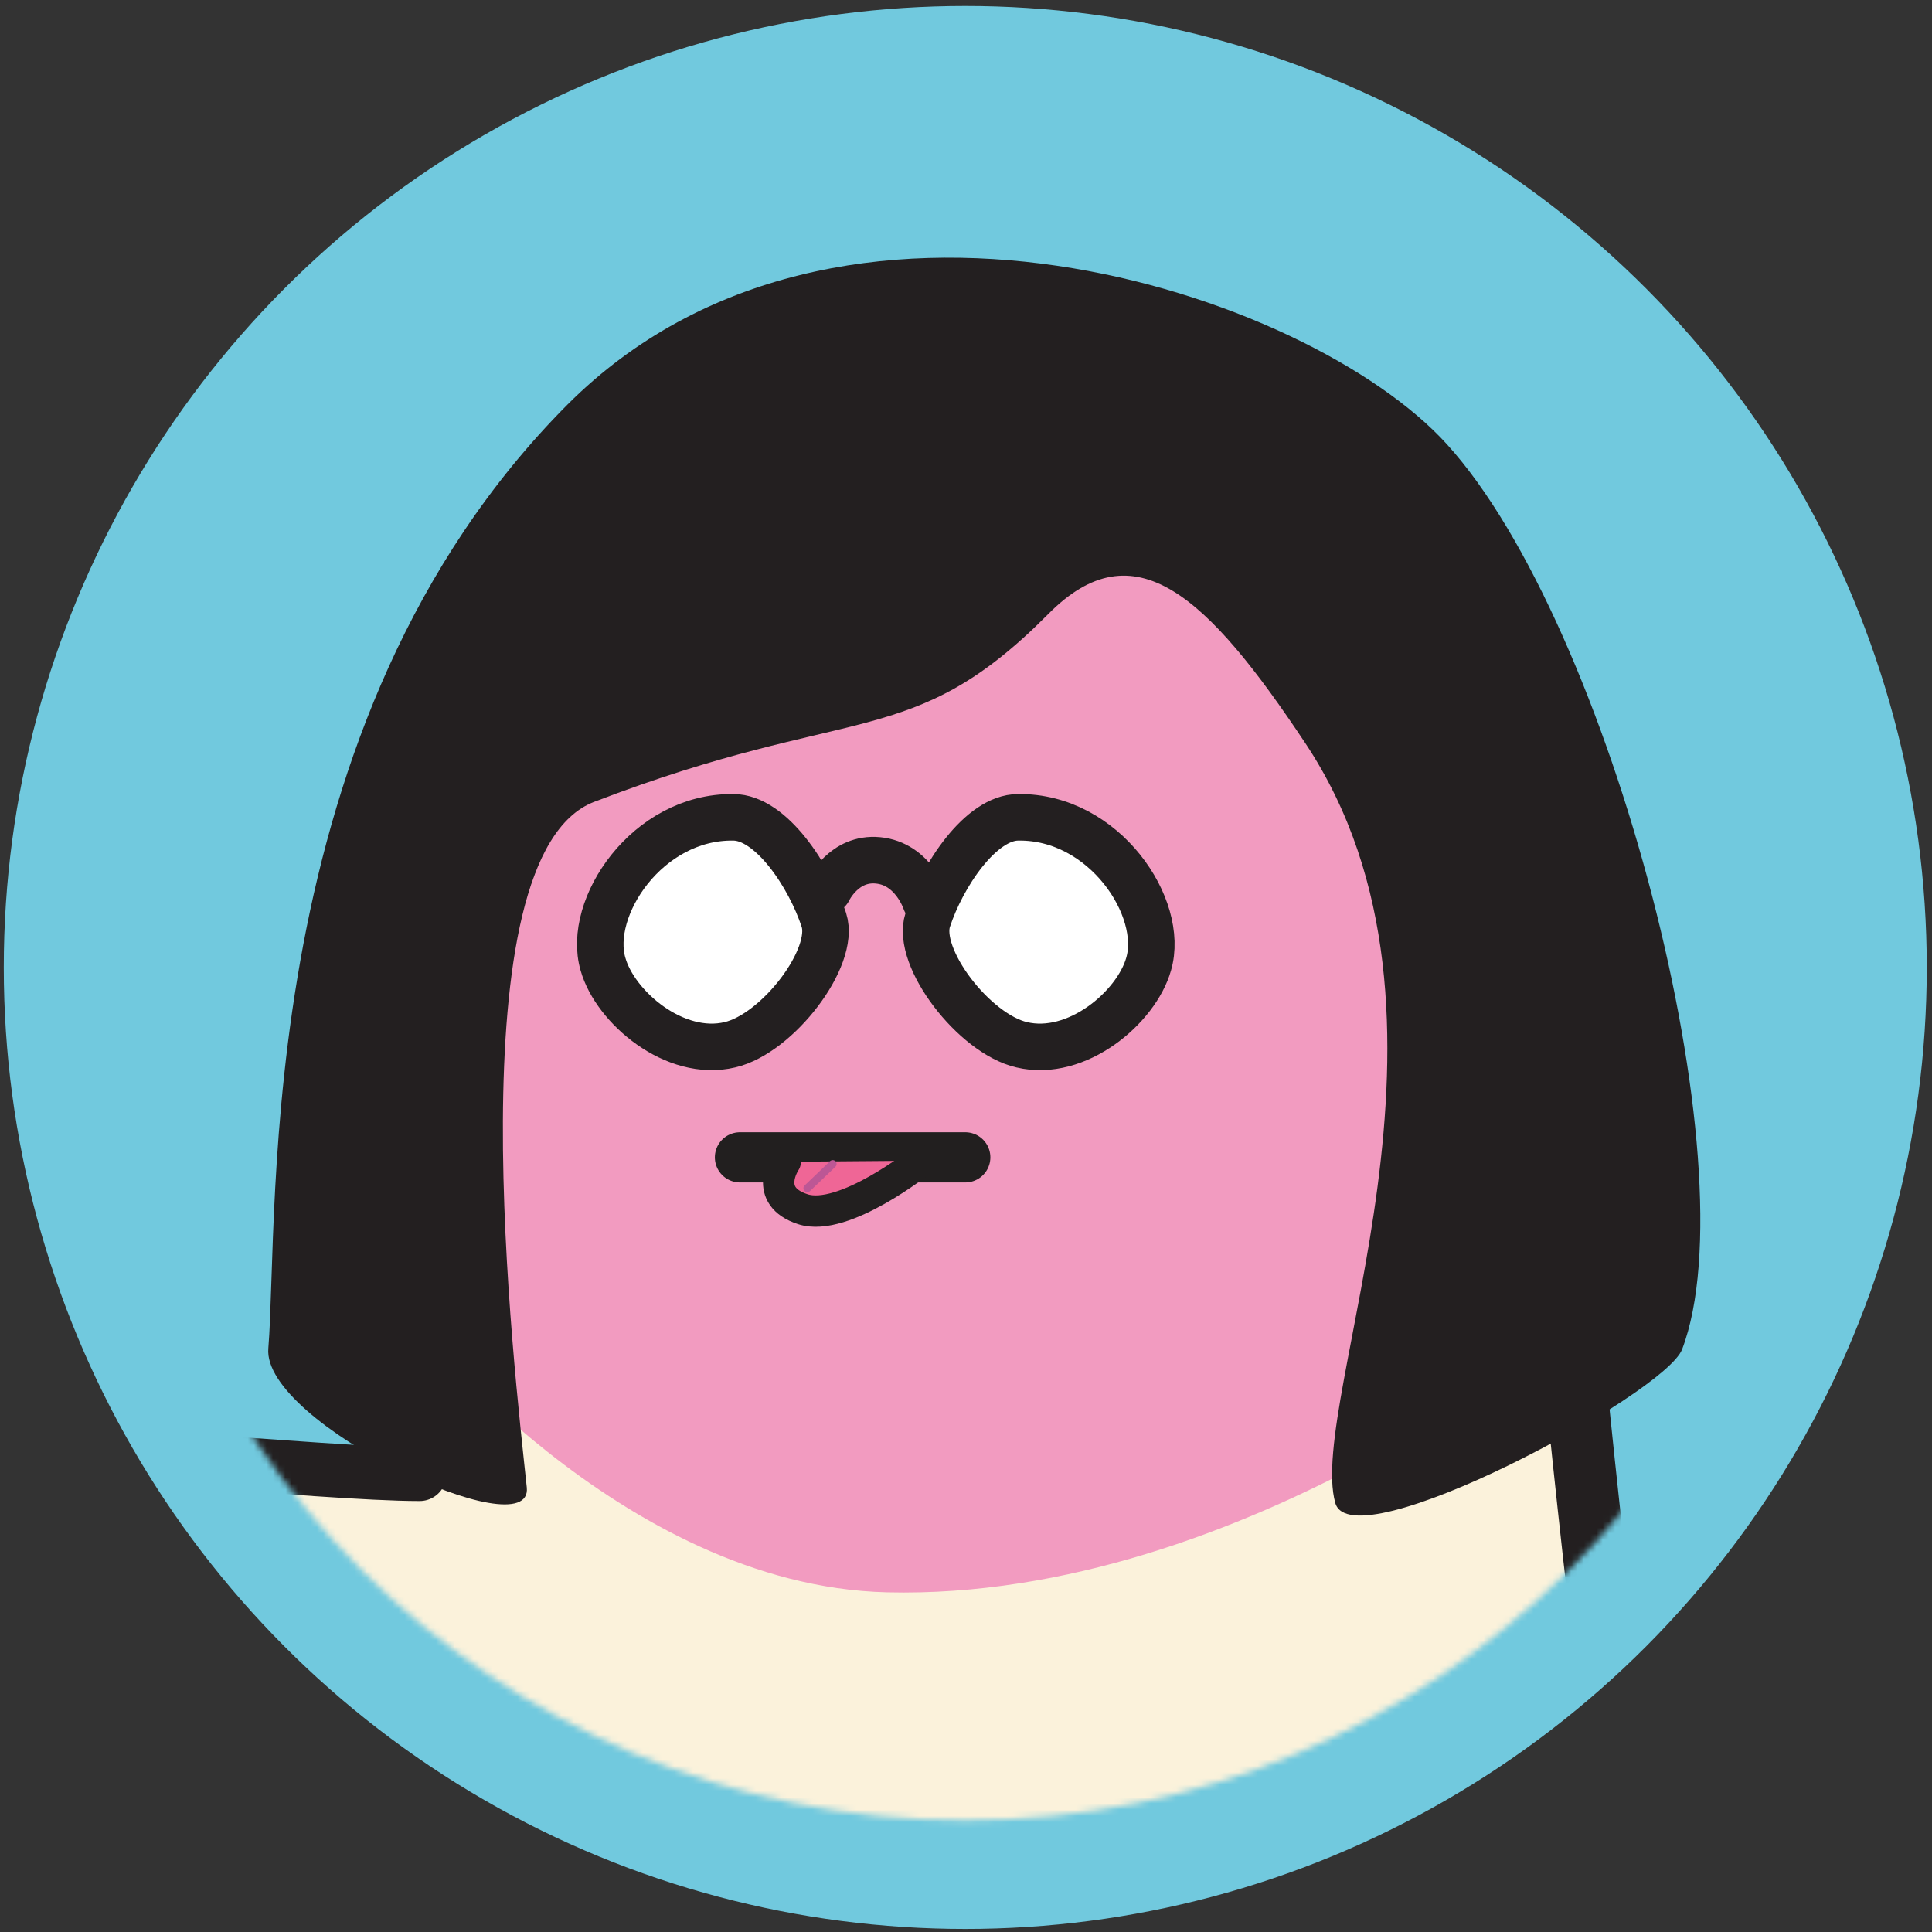<svg width="308" height="308" viewBox="0 0 308 308" fill="none" xmlns="http://www.w3.org/2000/svg">
<rect x="0" y="0" width="308" height="308" fill="#333333" stroke="none"/>
<circle cx="153.281" cy="153.281" r="153.281" transform="translate(0.603 0.953)" fill="#71C9DE"/>
<mask id="mask0" mask-type="alpha" maskUnits="userSpaceOnUse" x="17" y="18" width="273" height="273">
<circle cx="135.97" cy="135.97" r="135.97" transform="translate(17.914 18.263)" fill="#C4C4C4"/>
</mask>
<g mask="url(#mask0)">
<path d="M71.038 4.631L45.683 3.223L7.827 0.759C7.827 0.759 0.607 -0.825 0.079 0.583C-0.449 1.991 1.84 8.503 1.84 8.503L39.872 26.983L65.403 33.671L81.25 38.951L71.038 4.631Z" transform="translate(0.793 231.442)" fill="#FBF2DB"/>
<path d="M71.038 4.631L45.683 3.223L7.827 0.759C7.827 0.759 0.607 -0.825 0.079 0.583C-0.449 1.991 1.84 8.503 1.84 8.503L39.872 26.983L65.403 33.671L81.25 38.951L71.038 4.631Z" transform="translate(170.355 234.962)" fill="#FBF2DB"/>
<path d="M6.339 34.672L112.689 0L193.332 56.672L208.948 195.658L160.758 233.902L34.511 190.254L0 186.382L6.339 34.672Z" transform="translate(58.097 154.233)" fill="#FBF2DB"/>
<path d="M-2.68671e-06 139.391C-2.68671e-06 139.391 33.631 182.334 76.241 183.39C133.466 184.798 186.289 140.447 186.289 140.447C186.289 140.447 176.077 47.696 165.512 41.36C154.947 35.024 101.948 -6.71381e-07 101.948 -6.71381e-07L33.455 22.88L4.93 77.967L-2.68671e-06 139.391Z" transform="translate(65.14 70.458)" fill="#F29BC0"/>
<path d="M3.522 173.119C1.585 173.119 0.704 173.119 0.528 172.943C0.352 172.943 0.528 172.943 0.528 172.767V172.591V172.239V171.359V169.775L0.352 166.607L0.176 160.095C2.68934e-06 155.695 -1.34336e-06 151.471 -1.34336e-06 147.071C-1.34336e-06 138.447 0.352 129.823 1.056 121.023C2.465 103.599 5.106 86.352 10.389 69.104C13.03 60.48 16.551 52.208 21.129 44.112C25.707 36.016 31.166 28.448 38.032 21.76C44.9 15.072 53.351 9.792 62.331 6.096C66.909 4.336 71.487 2.928 76.241 2.048L79.763 1.52L83.284 0.992L86.806 0.64L90.151 0.464C98.955 -0.064 107.935 -0.24 116.915 0.464C126.071 1.168 135.403 2.752 144.735 6.448C149.313 8.208 153.891 10.848 157.941 14.016C161.99 17.184 165.512 20.88 168.505 24.928C174.492 32.848 178.013 41.648 181.007 50.096C183.824 58.544 186.113 66.992 188.05 75.44L190.867 87.936L192.276 94.448C192.804 96.912 192.98 99.023 193.156 101.311C193.86 110.111 194.036 118.735 194.036 127.359C194.036 131.759 193.86 135.983 193.86 140.207C193.684 144.431 193.508 148.831 193.332 153.055L188.226 153.231C187.874 149.007 187.345 144.783 186.817 140.559C186.289 136.335 185.937 132.111 185.409 127.887C184.352 119.439 183.296 110.991 181.711 102.895C181.359 100.959 180.831 98.847 180.478 97.088L180.126 95.856L179.598 94.272L178.542 91.279L174.492 79.136C171.851 71.04 169.21 63.12 166.04 55.552C162.871 47.984 159.349 40.944 154.947 35.488C150.369 29.856 144.911 25.984 138.22 23.52C131.529 20.88 123.782 19.824 115.858 19.296C107.935 18.768 99.659 19.12 91.384 19.472L88.214 19.648L85.397 19.824L82.58 20.176L79.763 20.704C76.065 21.408 72.543 22.464 69.022 23.696C62.155 26.336 55.816 30.208 50.182 35.136C44.547 40.064 39.617 46.048 35.391 52.736C31.166 59.424 27.82 66.816 24.651 74.208C18.488 89.344 14.614 105.711 11.797 122.255C10.389 130.527 9.332 138.975 8.628 147.423C8.276 151.647 7.923 155.871 7.571 160.095L7.219 166.431L7.043 169.599V171.183V172.063V172.415V172.591C7.043 172.591 7.043 172.591 7.043 172.767C6.163 173.119 5.458 173.119 3.522 173.119Z" transform="translate(61.972 61.546)" fill="#231F20"/>
<path d="M62.05 395.469C43.209 439.468 65.043 454.428 72.086 460.588C56.239 464.988 29.123 463.932 9.227 412.54C-13.311 354.109 11.34 134.463 20.848 -5.37105e-06" transform="translate(42.707 268.986)" stroke="#231F20" stroke-width="9.893" stroke-miterlimit="10" stroke-linecap="round" stroke-linejoin="round"/>
<path d="M152.482 2.68552e-06C166.744 144.671 209.355 388.957 147.552 438.764C106.526 471.852 123.782 499.836 138.22 515.324C140.509 517.788 97.018 521.484 86.278 479.244C83.108 466.572 80.643 443.692 60.394 445.452C45.252 446.684 25.003 451.26 -2.68671e-06 436.3" transform="translate(98.595 219.177)" stroke="#231F20" stroke-width="9.893" stroke-miterlimit="10" stroke-linecap="round"/>
<path d="M41.221 196.05C42.277 206.082 -1.037 185.843 0.019 173.875C1.78 152.227 -2.798 74.084 47.736 23.396C90.874 -19.724 165.883 5.444 187.893 29.732C214.128 58.596 236.49 145.011 225.397 174.051C222.58 181.267 172.75 208.018 170.109 198.514C165.531 182.147 194.231 120.899 165.355 77.427C149.684 53.844 138.063 42.932 124.329 56.836C102.496 78.835 93.163 70.915 51.962 86.755C29.424 95.379 39.284 177.571 41.221 196.05Z" transform="translate(42.759 41.078)" fill="#231F20"/>
<path d="M-2.68671e-06 4.789C-2.68671e-06 4.789 2.465 -0.491 7.923 0.037C13.558 0.565 15.495 6.549 15.495 6.549" transform="translate(132.049 137.125)" stroke="#231F20" stroke-width="7.419" stroke-miterlimit="10" stroke-linecap="round" stroke-linejoin="round"/>
<path d="M14.697 0.002C8.71 0.002 2.548 9.329 0.259 16.369C-1.678 22.353 7.654 34.497 15.225 36.257C24.029 38.369 33.537 30.273 35.474 23.409C38.115 14.433 28.431 -0.174 14.697 0.002Z" transform="translate(147.637 130.296)" fill="white" stroke="#231F20" stroke-width="7.419" stroke-miterlimit="10"/>
<path d="M21.212 0.002C27.199 0.002 33.361 9.329 35.651 16.369C37.587 22.353 28.255 34.497 20.684 36.257C11.88 38.369 2.372 30.273 0.435 23.409C-2.206 14.433 7.478 -0.174 21.212 0.002Z" transform="translate(95.694 130.296)" fill="white" stroke="#231F20" stroke-width="7.419" stroke-miterlimit="10"/>
<path d="M-2.68671e-06 -3.05176e-06H35.92" transform="translate(117.964 184.504)" stroke="#221F1F" stroke-width="8" stroke-miterlimit="10" stroke-linecap="round" stroke-linejoin="round"/>
<path d="M1.045 0.176C1.045 0.176 -2.652 5.632 3.862 7.744C10.377 9.856 22.703 0 22.703 0" transform="translate(124.137 185.032)" fill="#EF6696"/>
<path d="M1.045 0.176C1.045 0.176 -2.652 5.632 3.862 7.744C10.377 9.856 22.703 0 22.703 0" transform="translate(124.137 185.032)" stroke="#221F1F" stroke-width="5" stroke-miterlimit="10" stroke-linecap="round" stroke-linejoin="round"/>
<path d="M4.05 5.37105e-06L-5.37343e-06 3.872" transform="translate(128.702 185.562)" stroke="#BC5795" stroke-width="1.237" stroke-miterlimit="10" stroke-linecap="round" stroke-linejoin="round"/>
<path d="M63.117 36.846C63.117 36.846 43.045 26.638 36.002 24.174C13.464 16.43 -5.2 4.286 1.315 0.59C5.364 -1.698 51.672 3.406 67.343 3.406" transform="translate(-0.443 231.61)" stroke="#231F20" stroke-width="8.559" stroke-miterlimit="10" stroke-linecap="round" stroke-linejoin="round"/>
</g>
</svg>
